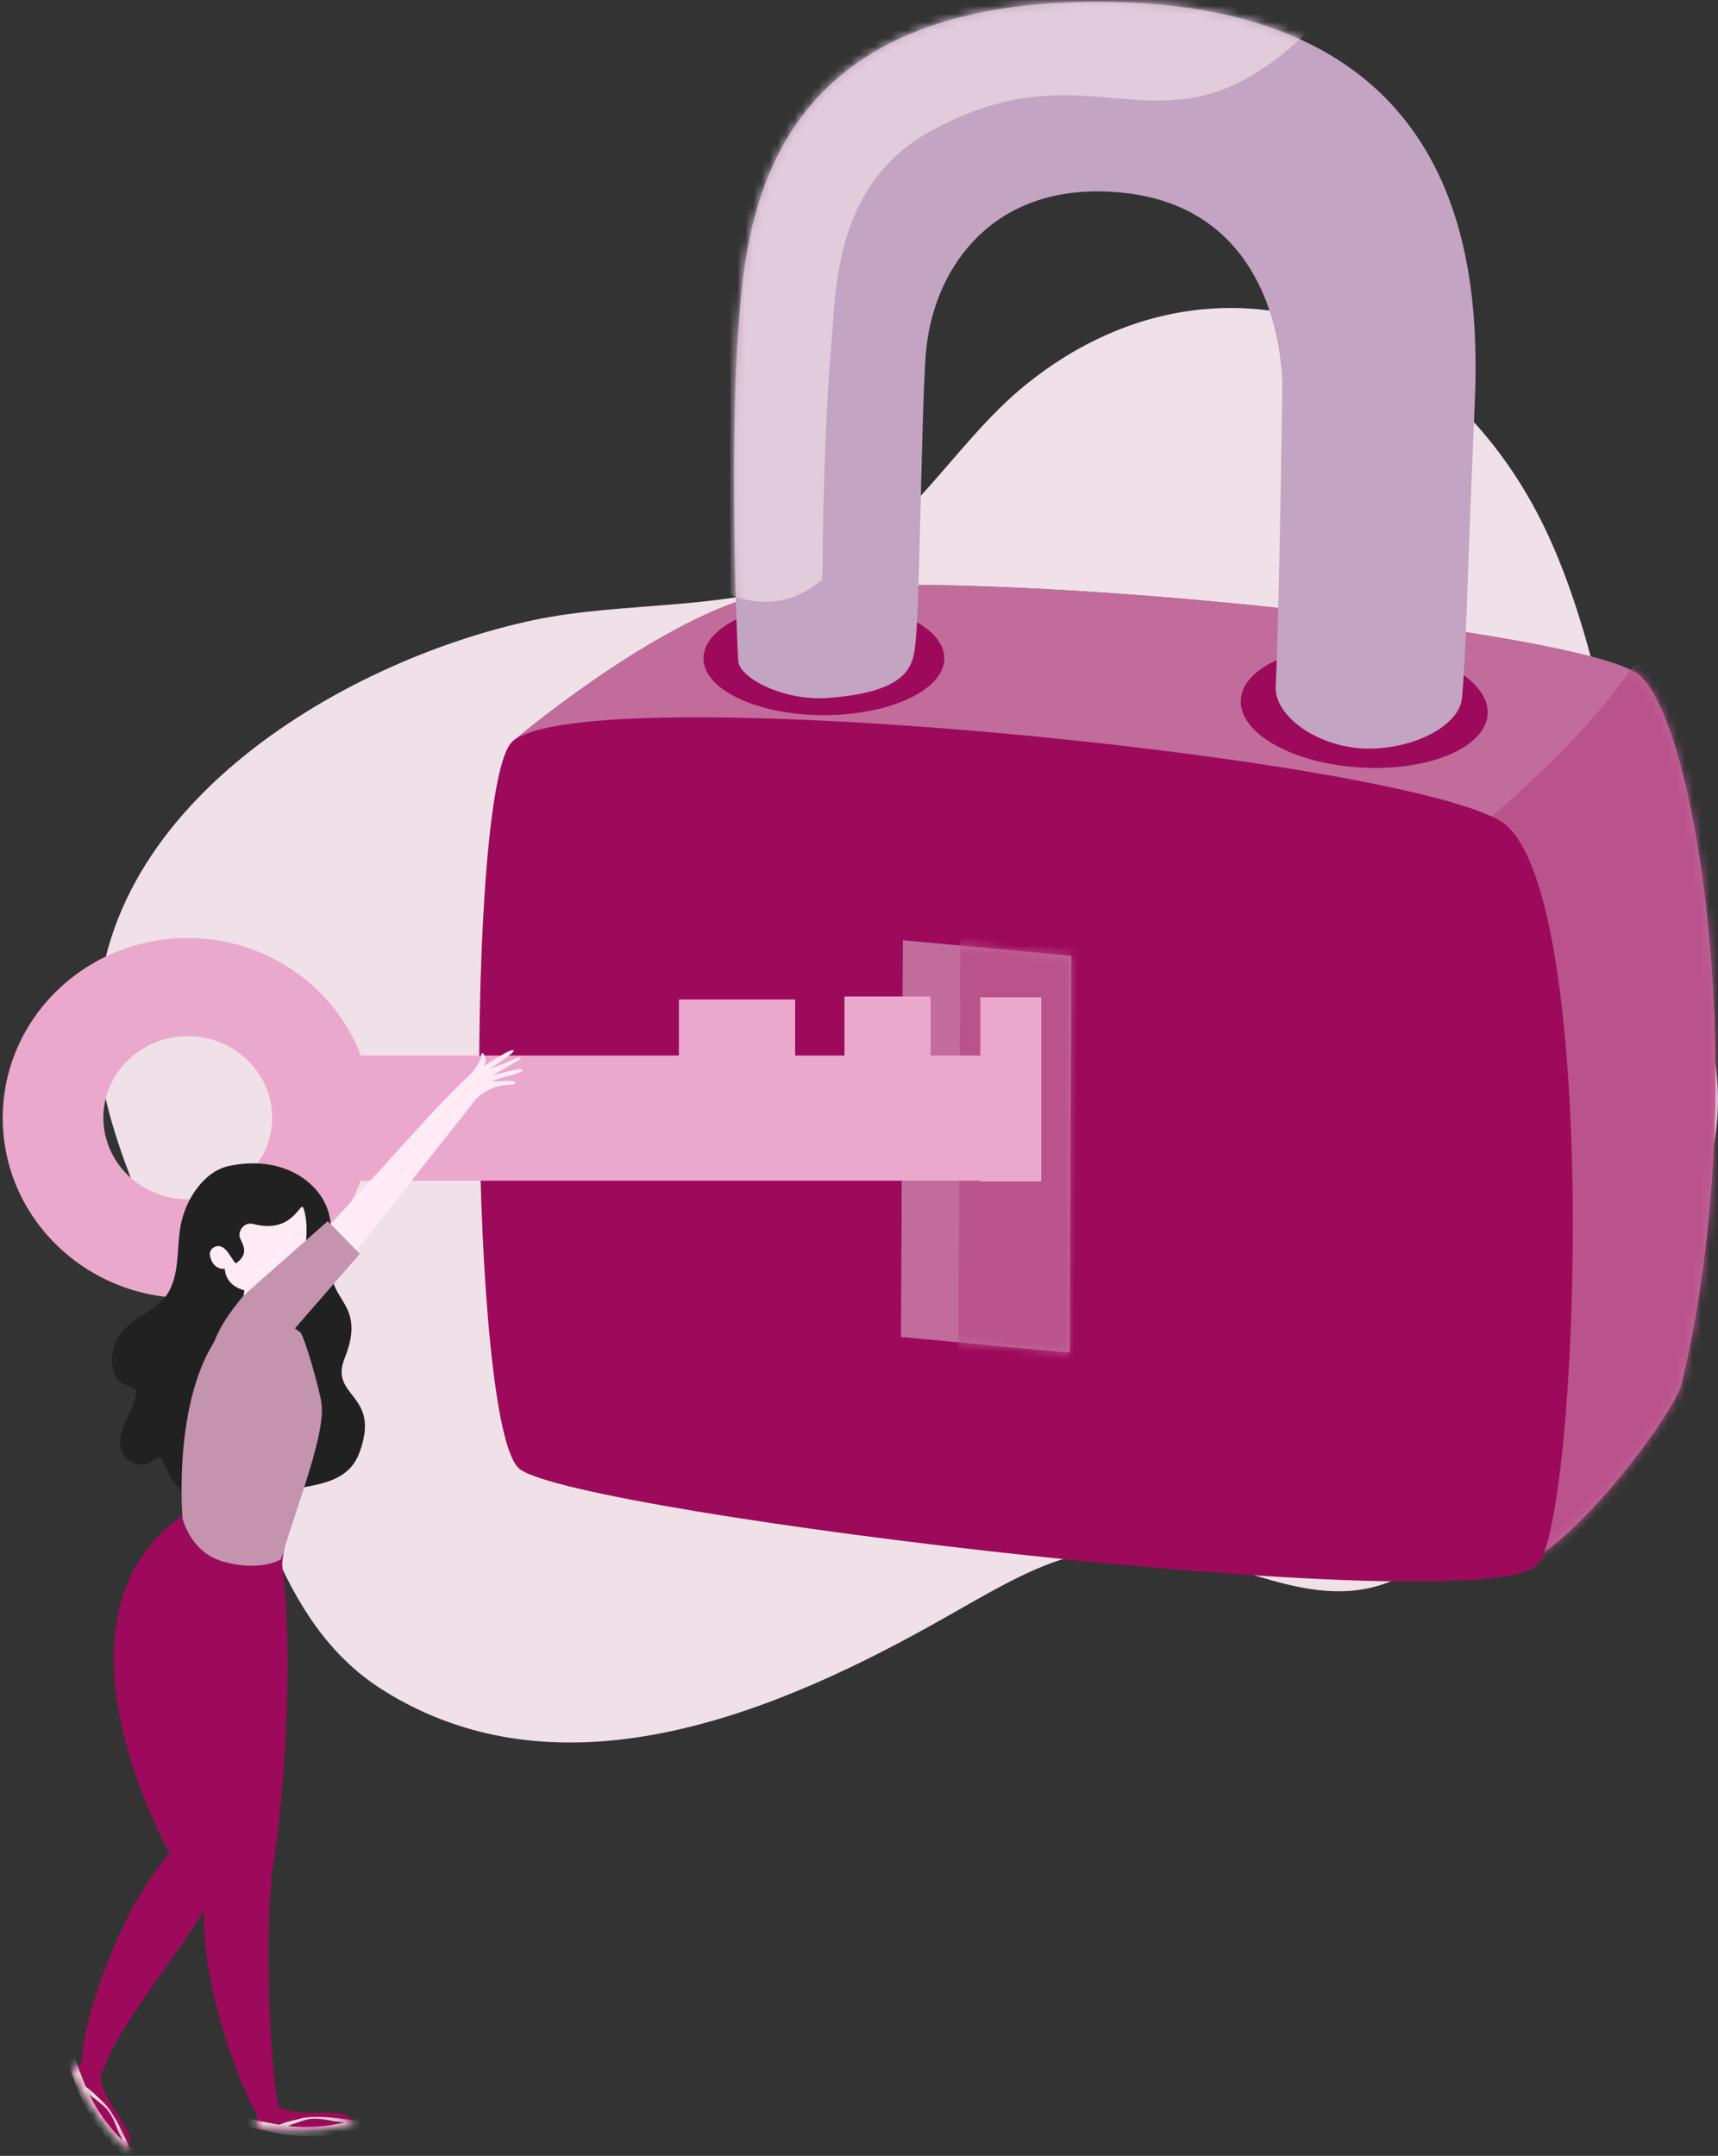 <?xml version="1.0" encoding="UTF-8"?>
<svg width="212px" height="266px" viewBox="0 0 212 266" version="1.1" xmlns="http://www.w3.org/2000/svg" xmlns:xlink="http://www.w3.org/1999/xlink">
    <rect x="0" y="0" width="212" height="266" fill="#333333" stroke="none"/>
    <!-- Generator: Sketch 52.6 (67491) - http://www.bohemiancoding.com/sketch -->
    <title>Group 9</title>
    <desc>Created with Sketch.</desc>
    <defs>
        <path d="M0.822,20.236 C0.822,20.236 16.888,6.617 29.655,2.608 C47.071,-2.862 131.669,6.148 139.594,11.866 C146.804,17.07 154.034,62.048 145.099,99.39 C144.229,103.028 132.753,118.264 126.497,121.152 C117.954,125.095 13.05,37.274 13.05,37.274 L0.822,20.236 Z" id="path-1"></path>
        <polygon id="path-3" points="21.273 2.74 21.042 51.677 0.257 49.738 0.488 0.8"></polygon>
        <path d="M67.917,84.433 C68.377,75.197 68.725,47.87 68.725,47.87 C68.725,47.87 69.6,23.627 46.154,23.393 C32.289,23.257 25.516,33.434 24.743,43.495 C24.196,50.615 24.018,73.568 23.512,78.658 C23.227,81.531 23.254,85.133 12.58,85.903 C7.36,86.279 1.777,83.517 1.605,81.349 C1.417,78.971 0.538,56.22 1.564,41.107 C2.531,26.829 4.736,-0.862 47.844,0.02 C91.667,0.918 93.184,33.307 92.478,49.664 C91.453,73.418 91.435,80.27 90.904,85.916 C90.563,89.558 84.179,92.548 78.303,92.101 C72.784,91.682 67.736,88.054 67.917,84.433" id="path-5"></path>
        <path d="M3.226,1.285 C3.047,1.08 1.978,-0.121 3.909,0.707 C4.897,1.133 5.933,1.182 8.317,1.169 C9.165,1.163 10.475,1.082 11.496,1.392 C12.203,1.607 12.419,2.076 12.591,2.506 C7.183,3.976 1.372,3.238 0.822,3.069 C0.351,1.923 1,1.918 0.488,1.441 C0.54,1.13 2.49,1.183 3.226,1.285 Z" id="path-7"></path>
        <path d="M3.644,3.212 C3.722,2.953 4.17,1.407 4.498,3.479 C4.665,4.54 5.175,5.439 6.46,7.44 C6.918,8.152 7.688,9.213 7.969,10.238 C8.163,10.948 7.883,11.381 7.61,11.756 C3.475,7.983 0.996,2.693 0.847,2.139 C1.568,1.131 1.919,1.674 2.051,0.988 C2.34,0.866 3.337,2.537 3.644,3.212 Z" id="path-9"></path>
    </defs>
    <g id="assets" stroke="none" stroke-width="1" fill="none" fill-rule="evenodd">
        <g id="Artboard" transform="translate(-468, -640)">
            <g id="Group-9" transform="translate(468, 640)">
                <path d="M126.626,47.43 C117.563,54.74 111.903,66.372 100.802,71.037 C90.389,75.414 77.193,74.122 65.929,76.493 C41.946,81.541 9.669,100.596 12.133,129.902 C13.214,142.75 21.898,157.021 26.185,169.04 C31.12,182.874 34.084,200.174 47.112,208.443 C69.473,222.638 96.446,211.033 116.61,199.585 C127.444,193.433 133.417,189.65 145.088,191.759 C155.897,193.712 165.627,200.612 176.187,192.445 C184.115,186.312 184.768,173.88 191.424,166.582 C198.924,158.359 206.53,157.763 210.424,145.402 C215.148,130.407 208.189,121.037 203.481,107.638 C198.798,94.309 197.304,80.257 191.528,67.111 C179.269,39.209 149.843,28.704 126.626,47.43 Z" id="Fill-3" fill="#F0E1E9"></path>
                <g id="Group-8" transform="translate(58.7, 0.222)">
                    <path d="M16.776,108.301 L4.549,91.261 C4.549,91.261 20.615,77.643 33.381,73.634 C50.798,68.163 135.396,77.174 143.321,82.892 C150.53,88.096 157.761,133.074 148.826,170.416 C147.956,174.054 136.48,189.29 130.224,192.178 C121.681,196.12 16.776,108.301 16.776,108.301" id="Fill-20" fill="#7067A0"></path>
                    <g id="Group-23" transform="translate(3.727, 71.026)">
                        <mask id="mask-2" fill="white">
                            <use xlink:href="#path-1"></use>
                        </mask>
                        <use id="Clip-22" fill="#C16C9B" xlink:href="#path-1"></use>
                        <path d="M113.742,35.65 C113.742,35.65 132.978,22.276 141.778,6.758 C150.575,-8.762 170.001,79.369 151.787,111.079 C133.572,142.788 111.673,141.64 111.673,141.64 C111.673,141.64 116.121,36.019 113.742,35.65" id="Fill-21" fill="#BA538C" mask="url(#mask-2)"></path>
                    </g>
                    <path d="M5.46,181.061 C12.959,186.622 123.486,199.915 130.947,192.934 C136.166,188.053 139.069,108.19 126.305,100.993 C112.08,92.971 13.683,83.286 4.549,91.261 C-1.27,96.34 -0.891,176.349 5.46,181.061 Z" id="Fill-24" fill="#9D0A5B"></path>
                    <polyline id="Fill-25" fill="#7067A0" points="52.722 115.795 73.507 117.734 73.275 166.672 52.491 164.733 52.722 115.795"></polyline>
                    <g id="Group-28" transform="translate(52.234, 114.994)">
                        <mask id="mask-4" fill="white">
                            <use xlink:href="#path-3"></use>
                        </mask>
                        <use id="Clip-27" fill="#C16C9B" xlink:href="#path-3"></use>
                        <polyline id="Fill-26" fill="#BA538C" mask="url(#mask-4)" points="7.579 0.508 21.888 1.843 21.641 54.3 7.331 52.965 7.579 0.508"></polyline>
                    </g>
                    <path d="M42.968,73.995 C51.174,73.995 57.827,77.134 57.827,81.008 C57.827,84.879 51.174,88.018 42.968,88.018 C34.761,88.018 28.108,84.879 28.108,81.008 C28.108,77.134 34.761,73.995 42.968,73.995" id="Fill-29" fill="#9D0A5B"></path>
                    <path d="M110.076,79.521 C118.486,80.008 125.111,83.752 124.872,87.883 C124.632,92.013 117.62,94.967 109.209,94.48 C100.798,93.993 94.175,90.249 94.414,86.118 C94.653,81.987 101.666,79.034 110.076,79.521" id="Fill-30" fill="#9D0A5B"></path>
                    <path d="M98.717,84.433 C99.177,75.197 99.526,47.87 99.526,47.87 C99.526,47.87 100.4,23.627 76.954,23.393 C63.089,23.257 56.316,33.434 55.543,43.495 C54.996,50.615 54.818,73.568 54.313,78.658 C54.027,81.531 54.054,85.133 43.38,85.903 C38.16,86.279 32.577,83.517 32.405,81.349 C32.217,78.971 31.339,56.22 32.364,41.107 C33.332,26.829 35.536,-0.862 78.644,0.02 C122.467,0.918 123.984,33.307 123.278,49.664 C122.253,73.418 122.235,80.27 121.705,85.916 C121.363,89.558 114.979,92.548 109.103,92.101 C103.584,91.682 98.536,88.054 98.717,84.433" id="Fill-31" fill="#C3A4C2"></path>
                    <g id="Group-34" transform="translate(30.8, 0)">
                        <mask id="mask-6" fill="white">
                            <use xlink:href="#path-5"></use>
                        </mask>
                        <g id="Clip-33"></g>
                        <path d="M-3.925,70.367 C-3.925,70.367 4.104,77.974 11.978,71.281 C11.978,71.281 12.016,54.733 13.086,42.293 C13.67,35.471 13.43,22.43 25.477,15.879 C46.275,4.574 53.988,21.036 72.053,3.546 C78.128,-2.336 78.641,-22.667 46.375,-15.198 C14.11,-7.728 -14.012,20.127 -3.925,70.367" id="Fill-32" fill="#E1CCDB" mask="url(#mask-6)"></path>
                    </g>
                </g>
                <g id="Group-5" transform="translate(0.338, 115.733)">
                    <path d="M22.829,12.116 C28.577,12.116 33.244,16.625 33.244,22.178 C33.244,27.728 28.577,32.236 22.829,32.236 C17.081,32.236 12.416,27.728 12.416,22.178 C12.416,16.625 17.081,12.116 22.829,12.116 Z M22.804,44.432 C10.219,44.432 0,34.476 0,22.216 C0,9.955 10.219,0 22.804,0 C32.606,0 40.972,6.04 44.193,14.503 L83.44,14.503 L83.44,7.587 L97.783,7.587 L97.783,14.503 L103.869,14.503 L103.869,7.214 L114.499,7.214 L114.499,14.503 L120.633,14.503 L120.633,7.323 L128.15,7.323 L128.15,30.041 L120.633,30.041 L120.633,29.948 L44.186,29.948 C40.961,38.402 32.598,44.432 22.804,44.432 Z" id="Fill-35" fill="#EBA8CD"></path>
                    <path d="M27.89,28.135 C24.889,28.775 22.525,32.202 21.931,35.604 C21.503,38.066 21.781,40.658 20.804,43.002 C19.426,46.298 15.695,46.534 14.105,49.504 C13.335,50.948 13.119,53.499 14.415,54.719 C14.833,55.112 16.419,55.432 16.437,55.844 C16.554,58.4 13.151,61.413 15.077,64.013 C15.675,64.825 17.16,65.214 18.062,64.808 L19.271,63.984 C19.92,64.41 20.345,66.011 20.808,66.691 C22.307,68.901 24.819,70.969 27.548,70.698 C28.407,70.612 29.189,70.27 29.929,69.822 C34.731,66.907 41.971,68.945 43.999,63.545 C46.779,56.131 40.226,56.761 42.198,51.837 C44.603,45.83 41.095,44.918 40.699,41.989 C40.349,39.401 40.895,36.576 40.255,34.051 C39.284,30.213 34.634,26.699 27.89,28.135" id="Fill-36" fill="#212121"></path>
                    <path d="M30.592,73.342 C30.592,73.342 33.447,71.058 34.183,75.34 C36.164,86.838 34.653,106.523 33.464,113.719 C32.272,120.914 32.812,138.567 34.068,144.463 C34.068,144.463 33.609,148.139 31.621,145.521 C29.633,142.903 21.509,122.906 26.339,112.838 C26.339,112.838 14.592,89.103 23.662,76.321 C25.817,73.282 30.592,73.342 30.592,73.342" id="Fill-37" fill="#9D0A5B"></path>
                    <path d="M29.472,43.367 C27.332,42.621 27.414,40.816 27.414,40.816 C27.414,40.816 26.07,41.057 25.619,39.392 C25.348,38.382 26.136,38.045 26.561,38.011 C27.729,37.913 28.51,40.359 28.85,40.101 C30.432,38.898 29.614,37.854 29.277,37.006 C28.967,36.226 29.745,34.98 30.932,35.29 C35.989,36.611 36.739,32.156 37.132,33.393 C38.229,36.848 36.601,42.339 35.217,44.315 C35.217,44.315 30.819,43.838 29.472,43.367" id="Fill-38" fill="#FFEBF6"></path>
                    <path d="M36.337,54.748 C35.449,52.587 32.621,48.595 28.046,48.838 C25.618,48.967 25.715,63.318 28.904,70.873 C30.288,74.152 33.812,76.959 34.709,73.515 C35.605,70.072 37.224,56.91 36.337,54.748" id="Fill-39" fill="#C3A4C2"></path>
                    <path d="M29.062,41.114 C29.062,41.114 29.639,41.717 29.774,42.621 C29.935,43.686 29.706,45.457 27.764,47.311 C26.161,48.843 31.563,50.738 32.433,49.203 L33.471,44.16 C33.471,44.16 34.142,41.811 29.062,41.114" id="Fill-40" fill="#FFEBF6"></path>
                    <path d="M34.426,66.746 L35.257,71.129 C35.257,71.129 34.673,80.593 32.141,84.373 C29.613,88.153 29.311,88.198 28.723,85.931 C28.137,83.664 27.622,77.593 21.773,75.727 C21.773,75.727 24.842,72.808 27.747,71.701 C29.51,71.032 27.41,64.68 27.41,64.68 L34.426,66.746" id="Fill-41" fill="#C3A4C2"></path>
                    <path d="M24.848,69.659 C28.082,67.968 34.404,70.925 34.573,75.28 C34.743,79.637 29.329,107.872 27.23,114.84 C25.13,121.805 15.548,131.755 12.508,139.296 C12.508,139.296 11.579,142.875 10.051,139.987 C8.523,137.095 13.993,120.265 20.607,112.923 C20.607,112.923 2.527,81.332 24.848,69.659" id="Fill-42" fill="#9D0A5B"></path>
                    <path d="M55.978,18.565 C55.996,18.373 57.345,17.202 57.515,17.024 C58.167,16.344 58.402,16.01 58.848,15.192 C59.241,14.469 58.943,14.54 59.118,14.197 C59.156,14.125 59.379,14.246 59.529,14.728 C59.729,15.376 59.316,15.865 59.348,15.846 C60.134,15.345 62.845,13.474 63.066,13.907 C63.185,14.136 60.108,16.123 60.146,16.111 C60.471,16.022 62.361,15.304 63.053,14.986 C63.722,14.678 63.828,14.771 63.905,14.802 C63.981,14.831 63.736,15.048 63.517,15.164 C62.814,15.54 60.663,16.863 60.399,16.967 C60.345,16.99 62.673,16.324 63.537,16.218 C64.116,16.148 64.557,16.26 63.609,16.645 C62.934,16.92 62.214,17.064 61.499,17.264 C61.18,17.353 60.623,17.612 60.304,17.701 C60.164,17.739 61.765,17.61 62.326,17.615 C62.645,17.618 62.909,17.652 63.213,17.739 C63.374,17.785 63.159,18.04 62.889,18.072 C62.249,18.146 61.452,18.137 60.832,18.385 C60.227,18.628 59.532,18.838 58.509,19.741 C58.035,20.158 55.978,18.565 55.978,18.565" id="Fill-43" fill="#FFEBF6"></path>
                    <path d="M30.779,49.156 C30.779,49.156 32.282,53.373 41.517,41.28 L58.794,19.371 C58.794,19.371 58.868,16.088 56.188,18.333 C53.508,20.58 40.354,35.97 36.409,39.285 C32.466,42.598 28.435,45.612 30.779,49.156" id="Fill-44" fill="#FFEBF6"></path>
                    <path d="M25.954,52.213 C26.472,53.62 28.41,53.919 30.724,52.972 C31.053,52.837 33.333,51.171 35.438,48.882 L44.062,38.972 L40.102,34.941 L29.825,44.021 C29.825,44.021 24.931,49.441 25.954,52.213" id="Fill-45" fill="#C493AE"></path>
                    <path d="M33.913,145.054 C33.734,144.85 32.664,143.648 34.596,144.477 C35.584,144.902 36.619,144.953 39.004,144.939 C39.852,144.933 41.162,144.852 42.182,145.162 C42.89,145.377 43.106,145.846 43.278,146.276 C37.87,147.746 32.058,147.008 31.509,146.839 C31.038,145.693 31.687,145.688 31.175,145.209 C31.227,144.899 33.177,144.953 33.913,145.054" id="Fill-46" fill="#9D0A5B"></path>
                    <g id="Group-49" transform="translate(30.687, 143.77)">
                        <mask id="mask-8" fill="white">
                            <use xlink:href="#path-7"></use>
                        </mask>
                        <g id="Clip-48"></g>
                        <path d="M5.051,2.277 L4.46,2.432 L5.051,2.277 Z M11.453,2.38 C9.363,2.884 7.02,3.08 4.527,2.812 C5.227,2.514 5.919,2.288 6.661,2.066 C7.554,1.797 8.541,1.951 8.909,1.99 C9.599,2.078 9.972,2.19 10.343,2.239 C10.712,2.287 11.083,2.336 11.453,2.38 Z M3.417,2.661 C3.096,2.61 2.774,2.551 2.45,2.483 C1.376,2.294 -0.167,1.929 -0.224,1.915 C-1.352,1.639 -2.864,2.581 1.642,3.381 C7.425,4.804 12.424,3.82 16.815,2.219 L18.258,1.567 L18.304,1.331 L17.56,1.357 C16.851,1.558 16.159,1.769 15.46,1.995 L16.178,1.45 C16.31,1.208 16.247,1.11 15.83,0.93 C15.078,0.698 15.061,1.106 15.061,1.106 C14.286,1.478 13.444,1.808 12.546,2.081 C11.575,2.02 7.803,1.288 5.755,1.978 C5.755,1.978 4.593,2.239 4.027,2.437 C3.82,2.509 3.616,2.584 3.417,2.661 Z" id="Fill-47" fill="#E0E2DD" mask="url(#mask-8)"></path>
                    </g>
                    <path d="M11.318,140.843 C11.396,140.584 11.844,139.038 12.172,141.11 C12.34,142.171 12.849,143.07 14.135,145.071 C14.592,145.783 15.362,146.844 15.643,147.869 C15.838,148.579 15.557,149.012 15.284,149.387 C11.149,145.614 8.67,140.324 8.521,139.772 C9.241,138.762 9.593,139.305 9.725,138.619 C10.014,138.497 11.011,140.168 11.318,140.843" id="Fill-50" fill="#9D0A5B"></path>
                    <g id="Group-53" transform="translate(7.674, 137.631)">
                        <mask id="mask-10" fill="white">
                            <use xlink:href="#path-9"></use>
                        </mask>
                        <g id="Clip-52"></g>
                        <path d="M3.776,5.279 L3.331,4.865 L3.776,5.279 Z M7.108,10.727 C5.564,9.239 4.147,7.369 3.044,5.126 C3.671,5.556 4.231,6.017 4.816,6.522 C5.521,7.132 5.917,8.046 6.078,8.376 C6.374,9.005 6.479,9.378 6.635,9.719 C6.792,10.057 6.947,10.393 7.108,10.727 Z M2.577,4.108 C2.45,3.811 2.329,3.507 2.212,3.198 C1.8,2.195 1.286,0.695 1.266,0.64 C0.899,-0.457 -0.707,-1.228 1.02,2.997 C2.903,8.631 6.405,12.316 10.107,15.163 L11.43,16.03 L11.657,15.941 L11.236,15.328 C10.689,14.839 10.138,14.369 9.573,13.9 L10.419,14.214 C10.695,14.194 10.745,14.09 10.673,13.643 C10.469,12.885 10.116,13.089 10.116,13.089 C9.385,12.632 8.656,12.101 7.945,11.49 C7.478,10.64 6.086,7.069 4.406,5.714 C4.406,5.714 3.564,4.874 3.096,4.504 C2.923,4.368 2.751,4.236 2.577,4.108 Z" id="Fill-51" fill="#E0E2DD" mask="url(#mask-10)"></path>
                    </g>
                    <path d="M34.317,76.674 C34.317,76.674 31.73,78.271 27.08,76.906 C23.126,75.742 22.189,71.594 22.189,71.594 C22.189,71.594 20.655,54.149 28.415,46.999 L33.527,46.521 C33.527,46.521 35.432,47.652 36.715,48.66 C37.19,49.036 39.059,55.494 39.329,57.391 C39.84,60.98 36.758,68.819 34.317,76.674" id="Fill-54" fill="#C493AE"></path>
                </g>
            </g>
        </g>
    </g>
</svg>